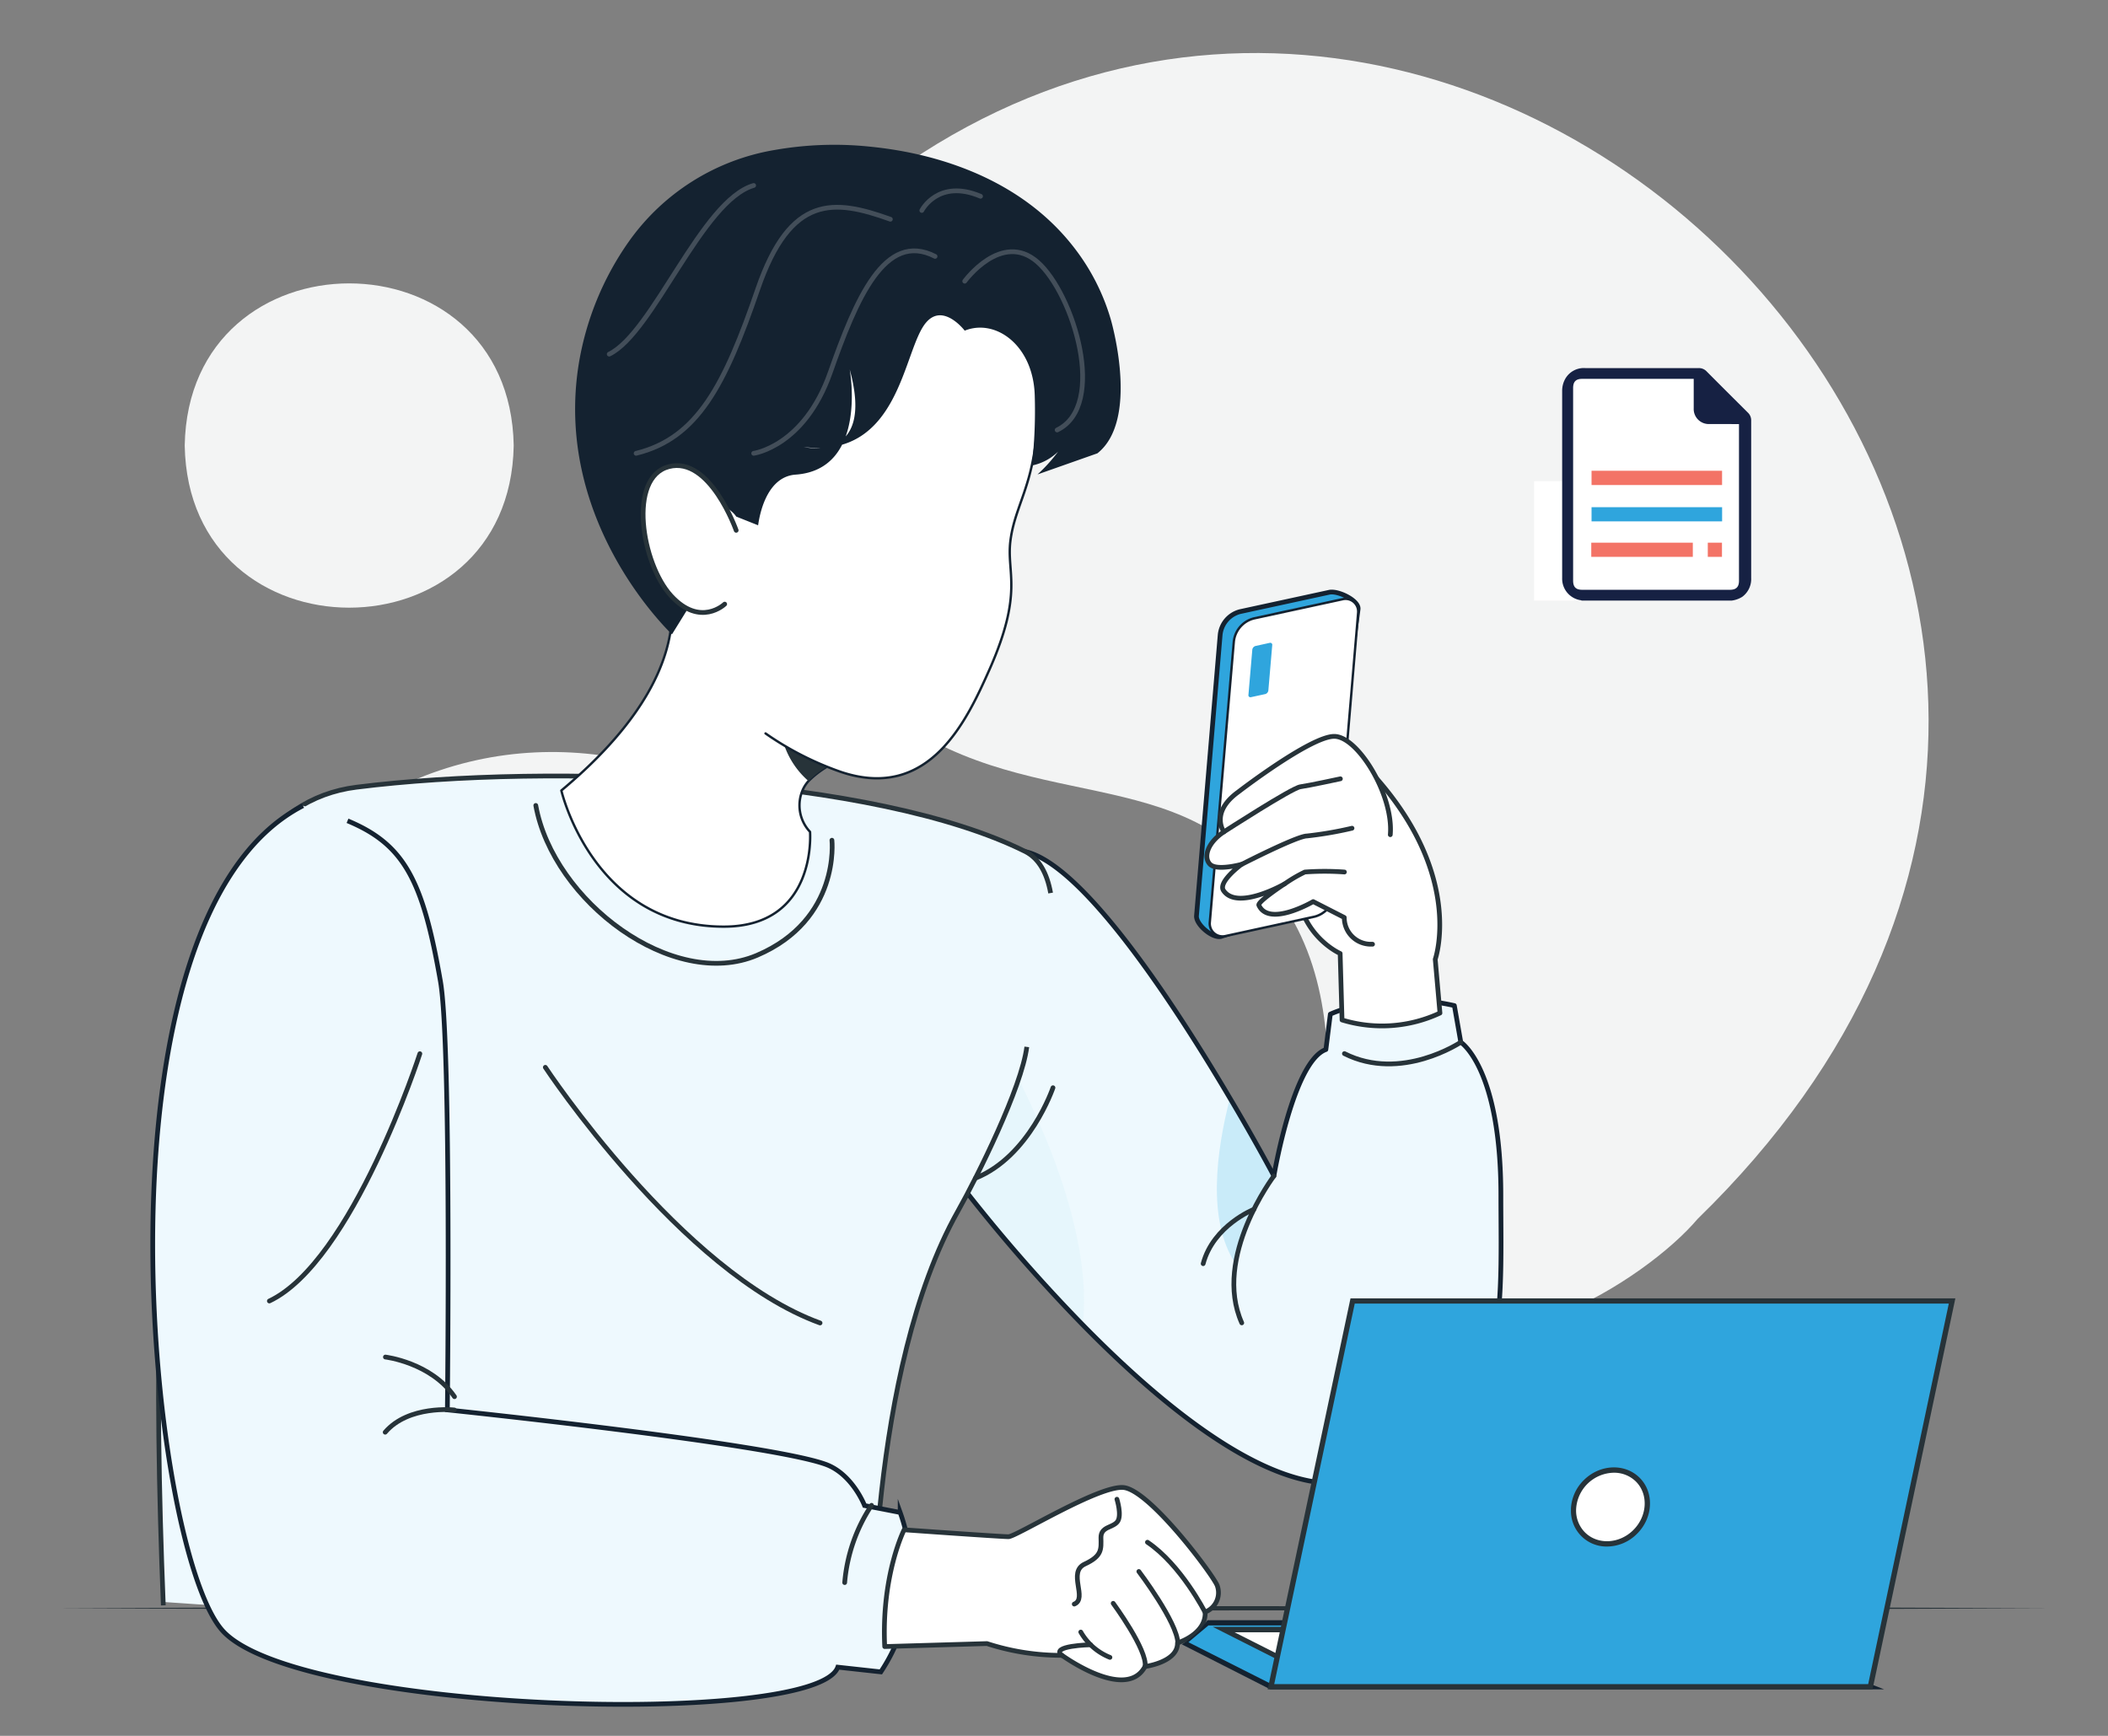 <svg id="Layer_1" data-name="Layer 1" xmlns="http://www.w3.org/2000/svg" xmlns:xlink="http://www.w3.org/1999/xlink" viewBox="0 0 446.09 367.36"><rect x="0" y="0" width="446.09" height="367.36" fill="#808080" stroke="none"/><defs><clipPath id="clip-path"><path d="M184.67,349.31s-.93-59.2,18-92.9c4.18-7.43,13.53-26.19,14.62-34.83" fill="none"/></clipPath><clipPath id="clip-path-2"><path d="M201.9,248.88a345.39,345.39,0,0,0,27.22,31.49c18.5,18.88,42.61,38.23,59.56,32.58,31.24-10.41,28.93-33,28.93-60s-8.48-32.38-8.48-32.38l-1.36-7.75c-15.33-3.44-26.25,1.81-26.25,1.81l-.94,7.49c-6.94,2.53-11,26.76-11,26.76s-3.68-7-9.3-16.46c-11.45-19.38-30.9-49.32-43.27-52.18L206.1,229.84Z" fill="none"/></clipPath><clipPath id="clip-path-3"><path d="M275.39,192.55l-17,5.64c-1.8.45-5.35-2.54-5.19-4.39l5-59.36a5.65,5.65,0,0,1,4.22-5l18.81-4.08c1.8-.47,6.32,1.68,6.17,3.52l-7.85,58.68A5.67,5.67,0,0,1,275.39,192.55Z" fill="none"/></clipPath><clipPath id="clip-path-4"><path d="M222.33,189c-.77-4.3-2.51-7.31-5.32-8.77-31.82-15.87-99.74-18.88-141.58-13.63-38.61,4.85-44.53,84.51-40.61,182.69" fill="none" clip-path="url(#clip-path)"/></clipPath></defs><path d="M108.71,94.29c-.78,45.76-68.85,45.75-69.62,0C39.87,48.53,107.93,48.54,108.71,94.29Z" fill="#f3f4f4"/><path d="M76.41,171c63-39.84,147.27,27.87,115.54,98.15-18.09,41.17-63.78,46-68,46.37C40.2,325.28,3.08,217.12,76.41,171Z" fill="#f3f4f4"/><path d="M179.59,43.86C310.45-65.23,498,123,359.27,257.94c-10.85,12.83-45.78,35.55-69.17,18.94C269.5,260.71,293,220.19,270,189.16c-19.28-29.34-53.48-15.42-83.47-39.41C157.37,121.81,152.75,81.8,179.59,43.86Z" fill="#f3f4f4"/><g id="freepik--Floor--inject-26"><path d="M12.24,340.36c135-.61,286.55-.61,421.61,0C298.79,341,147.29,341,12.24,340.36Z" fill="#273339"/></g><g id="freepik--Character--inject-10"><path d="M201.9,248.88a345.39,345.39,0,0,0,27.22,31.49c18.5,18.88,42.61,38.23,59.56,32.58,31.24-10.41,28.93-33,28.93-60s-8.48-32.38-8.48-32.38l-1.36-7.75c-15.33-3.44-26.25,1.81-26.25,1.81l-.94,7.49c-6.94,2.53-11,26.76-11,26.76s-3.68-7-9.3-16.46c-11.45-19.38-30.9-49.32-43.27-52.18L206.1,229.84Z" fill="#eef9fe"/><g clip-path="url(#clip-path-2)"><path d="M201.9,248.88a345.39,345.39,0,0,0,27.22,31.49c2.92-25.58-17.86-59.8-17.86-59.8l-5.16,9.22Z" fill="#c9ebf9" opacity="0.2" style="isolation:isolate"/><path d="M261.45,267.44s3.89-14.52,8.13-18.56c0,0-3.68-7-9.3-16.47C257.39,243.57,255.41,258.3,261.45,267.44Z" fill="#c9ebf9" style="isolation:isolate"/></g><path d="M201.9,248.88a345.39,345.39,0,0,0,27.22,31.49c18.5,18.88,42.61,38.23,59.56,32.58,31.24-10.41,28.93-33,28.93-60s-8.48-32.38-8.48-32.38l-1.36-7.75c-15.33-3.44-26.25,1.81-26.25,1.81l-.94,7.49c-6.94,2.53-11,26.76-11,26.76s-3.68-7-9.3-16.46c-11.45-19.38-30.9-49.32-43.27-52.18L206.1,229.84Z" fill="none" stroke="#142230" stroke-linecap="round" stroke-linejoin="round"/><path d="M286.11,158.82l5.22,5.94c18.47,21,12.39,38.26,12.39,38.26l1,11.38A28.92,28.92,0,0,1,284,215.86l-.4-14.07S261.2,192,286.11,158.82Z" fill="#fff" stroke="#273339" stroke-linecap="round" stroke-linejoin="round"/><path d="M275.39,192.55l-17,5.64c-1.8.45-5.35-2.54-5.19-4.39l5-59.36a5.65,5.65,0,0,1,4.22-5l18.81-4.08c1.8-.47,6.32,1.68,6.17,3.52l-7.85,58.68A5.67,5.67,0,0,1,275.39,192.55Z" fill="#95c8ec"/><g clip-path="url(#clip-path-3)"><path d="M275.39,192.55l-17,5.64c-1.8.45-5.35-2.54-5.19-4.39l5-59.36a5.65,5.65,0,0,1,4.22-5l18.81-4.08c1.8-.47,6.32,1.68,6.17,3.52l-7.85,58.68A5.67,5.67,0,0,1,275.39,192.55Z" fill="#010101" fill-opacity="0.7" opacity="0.3" style="isolation:isolate"/></g><path d="M275.39,192.55l-17,5.64c-1.8.45-5.35-2.54-5.19-4.39l5-59.36a5.65,5.65,0,0,1,4.22-5l18.81-4.08c1.8-.47,6.32,1.68,6.17,3.52l-7.85,58.68A5.67,5.67,0,0,1,275.39,192.55Z" fill="#2fa5dd" stroke="#142230" stroke-miterlimit="10"/><path d="M278.18,194l-18.8,4.09a2.7,2.7,0,0,1-3.29-1.95,2.63,2.63,0,0,1-.08-.88l5.08-59.37a5.66,5.66,0,0,1,4.22-5l18.83-4.08a2.68,2.68,0,0,1,3.21,2,2.88,2.88,0,0,1,.06.83l-5,59.37A5.66,5.66,0,0,1,278.18,194Z" fill="#fff" stroke="#142230" stroke-linecap="round" stroke-linejoin="round" stroke-width="0.5"/><path d="M267.76,146.89l-3.05.66a.43.43,0,0,1-.52-.33.27.27,0,0,1,0-.13l.82-9.58a.93.93,0,0,1,.69-.8l3-.66a.44.44,0,0,1,.53.32.62.62,0,0,1,0,.13l-.82,9.58A.91.91,0,0,1,267.76,146.89Z" fill="#2fa5dd"/><path d="M294.21,176.65c.73-8.32-6.84-20.81-11.87-20.81S262,167.64,262,167.64C256,172,259,176.05,259,176.05c-3.5,2.31-4.39,5.42-2.93,6.87s6.68,0,6.68,0-5.09,3.73-3.83,5.56c2.93,4.31,12.87-1.39,12.87-1.39s-5.73,3.77-5.39,4.49c2.15,4.72,11.49-.77,11.49-.77l6.58,3.36a5.63,5.63,0,0,0,5.58,5.66l.4,0" fill="#fff" stroke="#273339" stroke-linecap="round" stroke-linejoin="round"/><path d="M259,176.05s14.36-9.29,16.18-9.54,8.47-1.69,8.47-1.69" fill="#fff" stroke="#273339" stroke-linecap="round" stroke-linejoin="round"/><path d="M262.78,182.92s11.7-6,13.8-6a79.08,79.08,0,0,0,9.53-1.64" fill="#fff" stroke="#273339" stroke-linecap="round" stroke-linejoin="round"/><path d="M271.82,187.09a29.28,29.28,0,0,1,4.32-2.54,58.32,58.32,0,0,1,8.36,0" fill="#fff" stroke="#273339" stroke-linecap="round" stroke-linejoin="round"/><path d="M222.33,189c-.77-4.3-2.51-7.31-5.32-8.77-31.82-15.87-99.74-18.88-141.58-13.63-38.61,4.85-44.53,74.27-40.61,172.45l149.85,10.24s-.93-59.2,18-92.9c4.18-7.43,13.53-26.19,14.62-34.83" fill="#eef9fe"/><g clip-path="url(#clip-path-4)"><g style="isolation:isolate"><path d="M34.82,339.05l149.85,10.24s-.2,8.21,1.47-14.62c0,0,4.15-16.28-10-24.79-12.86-7.71-45.25-11.51-53.5-18.47-9.49-8-12-29.7-26.73-66.22-9.07-22.39-51.64-14.63-51.64-14.63C33.73,251.44,32.4,278.45,34.82,339.05Z" fill="#c4e9f6" opacity="0.2" style="isolation:isolate"/></g></g><path d="M269.58,248.88s-13,17.2-6.8,31.09" fill="none" stroke="#273339" stroke-linecap="round" stroke-linejoin="round"/><path d="M222.83,230.2s-4.94,14.56-16.41,19.15" fill="none" stroke="#273339" stroke-linecap="round" stroke-linejoin="round"/><path d="M309.13,220.57s-12.62,8.48-24.63,2.41" fill="none" stroke="#273339" stroke-linecap="round" stroke-linejoin="round"/><path d="M265.34,255.94s-8.57,3.4-10.73,11.5" fill="none" stroke="#273339" stroke-linecap="round" stroke-linejoin="round"/><path d="M184.67,349.29s-.93-59.2,18-92.89c4.18-7.43,13.53-26.2,14.62-34.84" fill="none" stroke="#273339" stroke-miterlimit="10"/><path d="M222.33,189c-.77-4.3-2.51-7.31-5.32-8.77-31.82-15.87-99.74-18.88-141.58-13.63-38.61,4.85-44.79,75-40.87,173.15" fill="none" stroke="#273339" stroke-miterlimit="10"/><path d="M118.79,167.3S125.44,196,153,196.11c20,.11,18.42-20.06,18.42-20.06a8.16,8.16,0,0,1-1.53-8.92,7.15,7.15,0,0,1,1.2-1.83,20.14,20.14,0,0,1,7.91-4.86,40.83,40.83,0,0,1,5.43-1.62s-2-5.85-.93-6.95c14.25-15-15.29-43.2-44.94-35.27C138.56,116.6,154.83,137.21,118.79,167.3Z" fill="#fff" stroke="#142230" stroke-linecap="round" stroke-linejoin="round" stroke-width="0.5"/><path d="M171.09,165.3a20.14,20.14,0,0,1,7.91-4.86c-6.67-4.75-14-9.24-14-9.24A17.75,17.75,0,0,0,171.09,165.3Z" fill="#273339"/><path d="M132.83,101C129.52,56.9,153,41.66,167.33,38.14c23-5.59,48.87,12.84,51.58,37.48s-3.89,29.13-5.09,38.86c-.85,6.83,2.81,10.82-4.39,27.13-4.79,10.76-12.66,28-31.38,21.79A65.24,65.24,0,0,1,162,155.22" fill="#fff" stroke="#142230" stroke-linecap="round" stroke-linejoin="round" stroke-width="0.5"/><path d="M133,51.22a47.43,47.43,0,0,1,31-19.49A72.76,72.76,0,0,1,183.75,31c6.09.62,29.31,3.1,43.45,21.28a45.6,45.6,0,0,1,7.87,15.35C235.46,69,241,89,232.23,95.94l-12.68,4.47h0a33.22,33.22,0,0,0,7.12-9.26,11.06,11.06,0,0,1-8.3,7.37,104.45,104.45,0,0,0,.6-14.8c-.29-10.64-8.29-16.38-14.82-13.74,0,0-4.56-6-8.19-1.7-4.91,5.76-5.45,28.87-25.86,26.33,0,0,15.2,3.5,9.71-16.43,0,0,3.94,21.19-11.46,22.27-5.53.4-7.4,7-7.92,10.72l-4.64-1.85c-1.17-1.88-6.38-4.84-8.77-3.22-9.29,6.39-2.23,14.14-1.47,22.74l-3.35,5.41c-2.3-2.24-24.86-25-19.74-57.14A62.51,62.51,0,0,1,133,51.22Z" fill="#142230"/><path d="M155.79,112.24s-5.54-15.76-14.26-13.48-5.73,20.55.47,27.32,11.36,1.77,11.36,1.77" fill="#fff" stroke="#273339" stroke-linecap="round" stroke-linejoin="round"/><g opacity="0.2"><path d="M197.88,54.26c-10.62-5.46-16.7,9-22.2,24.62s-16.19,17.06-16.19,17.06" fill="none" stroke="#fff" stroke-linecap="round" stroke-linejoin="round"/><path d="M204.15,59.51s7.8-10.71,15.4-4.06S234.41,85.83,223.71,91" fill="none" stroke="#fff" stroke-linecap="round" stroke-linejoin="round"/><path d="M188.42,46.4C176.56,42.15,167.3,41,160.35,61.22s-12.72,31.53-25.74,34.72" fill="none" stroke="#fff" stroke-linecap="round" stroke-linejoin="round"/><path d="M159.49,39.25c-11,3.19-21.25,31.17-30.57,35.7" fill="none" stroke="#fff" stroke-linecap="round" stroke-linejoin="round"/><path d="M195.07,44.54s3.47-6.8,12.43-3" fill="none" stroke="#fff" stroke-linecap="round" stroke-linejoin="round"/></g><path d="M73.54,173.71c12,5,15.93,12.49,19.67,34,2.34,13.41,1.46,90.67,1.46,90.67s67.28,7,79.91,11.47c5.78,2,8.38,8.78,8.38,8.78l7.53,1.46a37.84,37.84,0,0,1-4.09,33.74l-9.11-1c-4.51,12.82-115.16,9.86-130.37-7.93-15.6-18.25-29-150.63,17.2-174.38" fill="#eef9fe" stroke="#142230" stroke-miterlimit="10"/><path d="M176.05,177.82s1.84,16.82-15.87,24.36-43.1-11.36-46.8-31.72" fill="none" stroke="#273339" stroke-linecap="round" stroke-linejoin="round"/><path d="M115.4,225.88s28.65,43.39,58.14,54.11" fill="none" stroke="#273339" stroke-linecap="round" stroke-linejoin="round"/><path d="M96.14,298.4s-9.67-1.08-14.63,4.71" fill="none" stroke="#273339" stroke-linecap="round" stroke-linejoin="round"/><path d="M88.85,223S74.61,267,57,275.34" fill="none" stroke="#273339" stroke-linecap="round" stroke-linejoin="round"/><path d="M81.56,287.2s9.65,1.15,14.62,8.39" fill="none" stroke="#273339" stroke-linecap="round" stroke-linejoin="round"/><path d="M184.43,318.58a34.87,34.87,0,0,0-5.68,16.35" fill="none" stroke="#273339" stroke-linecap="round" stroke-linejoin="round"/><path d="M191.33,323.76s20.47,1.46,22.08,1.46,19.29-11,24.41-10.4c5.65.69,19.09,18.78,19.77,20.76a4.38,4.38,0,0,1-2.56,5.58c.25,4.7-5.85,6.54-5.85,6.54.09,4.09-6.88,5-6.88,5-4,7.51-17.55-2.37-17.55-2.37a50.71,50.71,0,0,1-15.89-2.49l-21.64.63C186.5,333.34,191.33,323.76,191.33,323.76Z" fill="#fff" stroke="#273339" stroke-linecap="round" stroke-linejoin="round"/><path d="M236.36,317.29s1.11,3.47.1,4.77-3.52,1-3.48,3.38.29,3.85-3.42,5.57.67,7.31-2.23,8.47" fill="none" stroke="#273339" stroke-linecap="round" stroke-linejoin="round"/><path d="M241,332.58s8.16,10.78,8.25,15.15" fill="none" stroke="#273339" stroke-linecap="round" stroke-linejoin="round"/><path d="M235.57,339.32s7.31,9.91,6.75,13.42" fill="none" stroke="#273339" stroke-linecap="round" stroke-linejoin="round"/><path d="M255,341.19s-5.06-10-12.18-14.8" fill="none" stroke="#273339" stroke-linecap="round" stroke-linejoin="round"/><path d="M228.71,345.4a12.43,12.43,0,0,0,6.17,5.36" fill="none" stroke="#273339" stroke-linecap="round" stroke-linejoin="round"/><path d="M230.81,348.09s-8.77.18-6.06,2.29" fill="none" stroke="#273339" stroke-linecap="round" stroke-linejoin="round"/></g><g id="freepik--Device--inject-145"><path d="M268.94,357l-18.12-9.14a24.15,24.15,0,0,0,2.64-2.19,23.14,23.14,0,0,0,2-2.25l105.73,0L395.78,357Z" fill="#2fa5dd"/><path d="M398.72,357.53H268.83L250.08,348a16.79,16.79,0,0,0,3.5-2.72,18,18,0,0,0,1.93-2.38H361.45Zm-129.65-1.11H392.86L361.12,344H255.73l-4.24,3.55Z" fill="#142230"/><polygon points="281.89 356.49 258.92 344.89 360.91 344.89 390.51 356.49 281.89 356.49" fill="#fff"/><path d="M393.43,357H281.76l-25.12-12.7H361.15ZM282,355.93H387.57L360.8,345.45H261.25Z" fill="#273339"/><polygon points="268.94 356.97 395.78 356.97 413.08 275.33 286.25 275.33 268.94 356.97" fill="#2fa5dd"/><path d="M396.26,357.53h-128l17.53-82.75h128Zm-126.61-1.11H395.34l17.06-80.54H286.69Z" fill="#273339"/><path d="M335.57,313.66c-3.2,3.18-3.45,8.12-.56,11.08s7.85,2.7,11.09-.48,3.44-8.11.54-11S338.77,310.48,335.57,313.66Z" fill="#fff"/><path d="M340.09,327.3a7.52,7.52,0,0,1-7.65-7.39c0-.23,0-.45,0-.67a9.08,9.08,0,0,1,2.73-6c3.41-3.39,8.71-3.6,11.82-.48s2.86,8.44-.55,11.83A9,9,0,0,1,340.09,327.3Zm1.45-15.62a8.14,8.14,0,0,0-8,7.61,6.57,6.57,0,0,0,1.85,5c2.68,2.69,7.28,2.48,10.25-.48s3.23-7.56.56-10.25A6.56,6.56,0,0,0,341.54,311.68Z" fill="#273339"/></g><rect x="324.64" y="101.83" width="30.93" height="25.27" fill="#fff"/><path d="M366.43,127.11H334.71s-.09-.06-.13-.07a4.61,4.61,0,0,1-4-4.7q0-19.83,0-39.68a5.16,5.16,0,0,1,.47-2.12,4.51,4.51,0,0,1,4.42-2.64h24a2.23,2.23,0,0,1,1.7.72q4.33,4.35,8.7,8.69a2.24,2.24,0,0,1,.71,1.7q0,10.48,0,21v12.3a4.67,4.67,0,0,1-1.89,4A5.56,5.56,0,0,1,366.43,127.11ZM358.26,81H335.51c-1.3,0-1.86.57-1.86,1.88v39.3c0,1.32.56,1.88,1.86,1.88h30.13c1.27,0,1.84-.57,1.84-1.84q0-15.73,0-31.47V90.2h-6A3.08,3.08,0,0,1,358.26,87c0-.94,0-1.89,0-2.83Z" fill="#162143"/><path d="M368,89.75v33.16c0,1.32-.6,1.91-1.92,1.91H334.84c-1.35,0-1.94-.58-1.94-1.95V82.13c0-1.36.59-1.95,1.93-1.95h23.59v3.28c0,1,0,2,0,2.94a3.19,3.19,0,0,0,3.36,3.34Z" fill="#fff"/><rect x="336.8" y="99.63" width="27.62" height="3.02" fill="#f37366"/><path d="M336.8,110.34v-3h27.63v3Z" fill="#2fa5dd"/><path d="M336.74,117.85v-3h21.49v3Z" fill="#f37366"/><path d="M361.4,117.85v-3h3v3Z" fill="#f37366"/></svg>